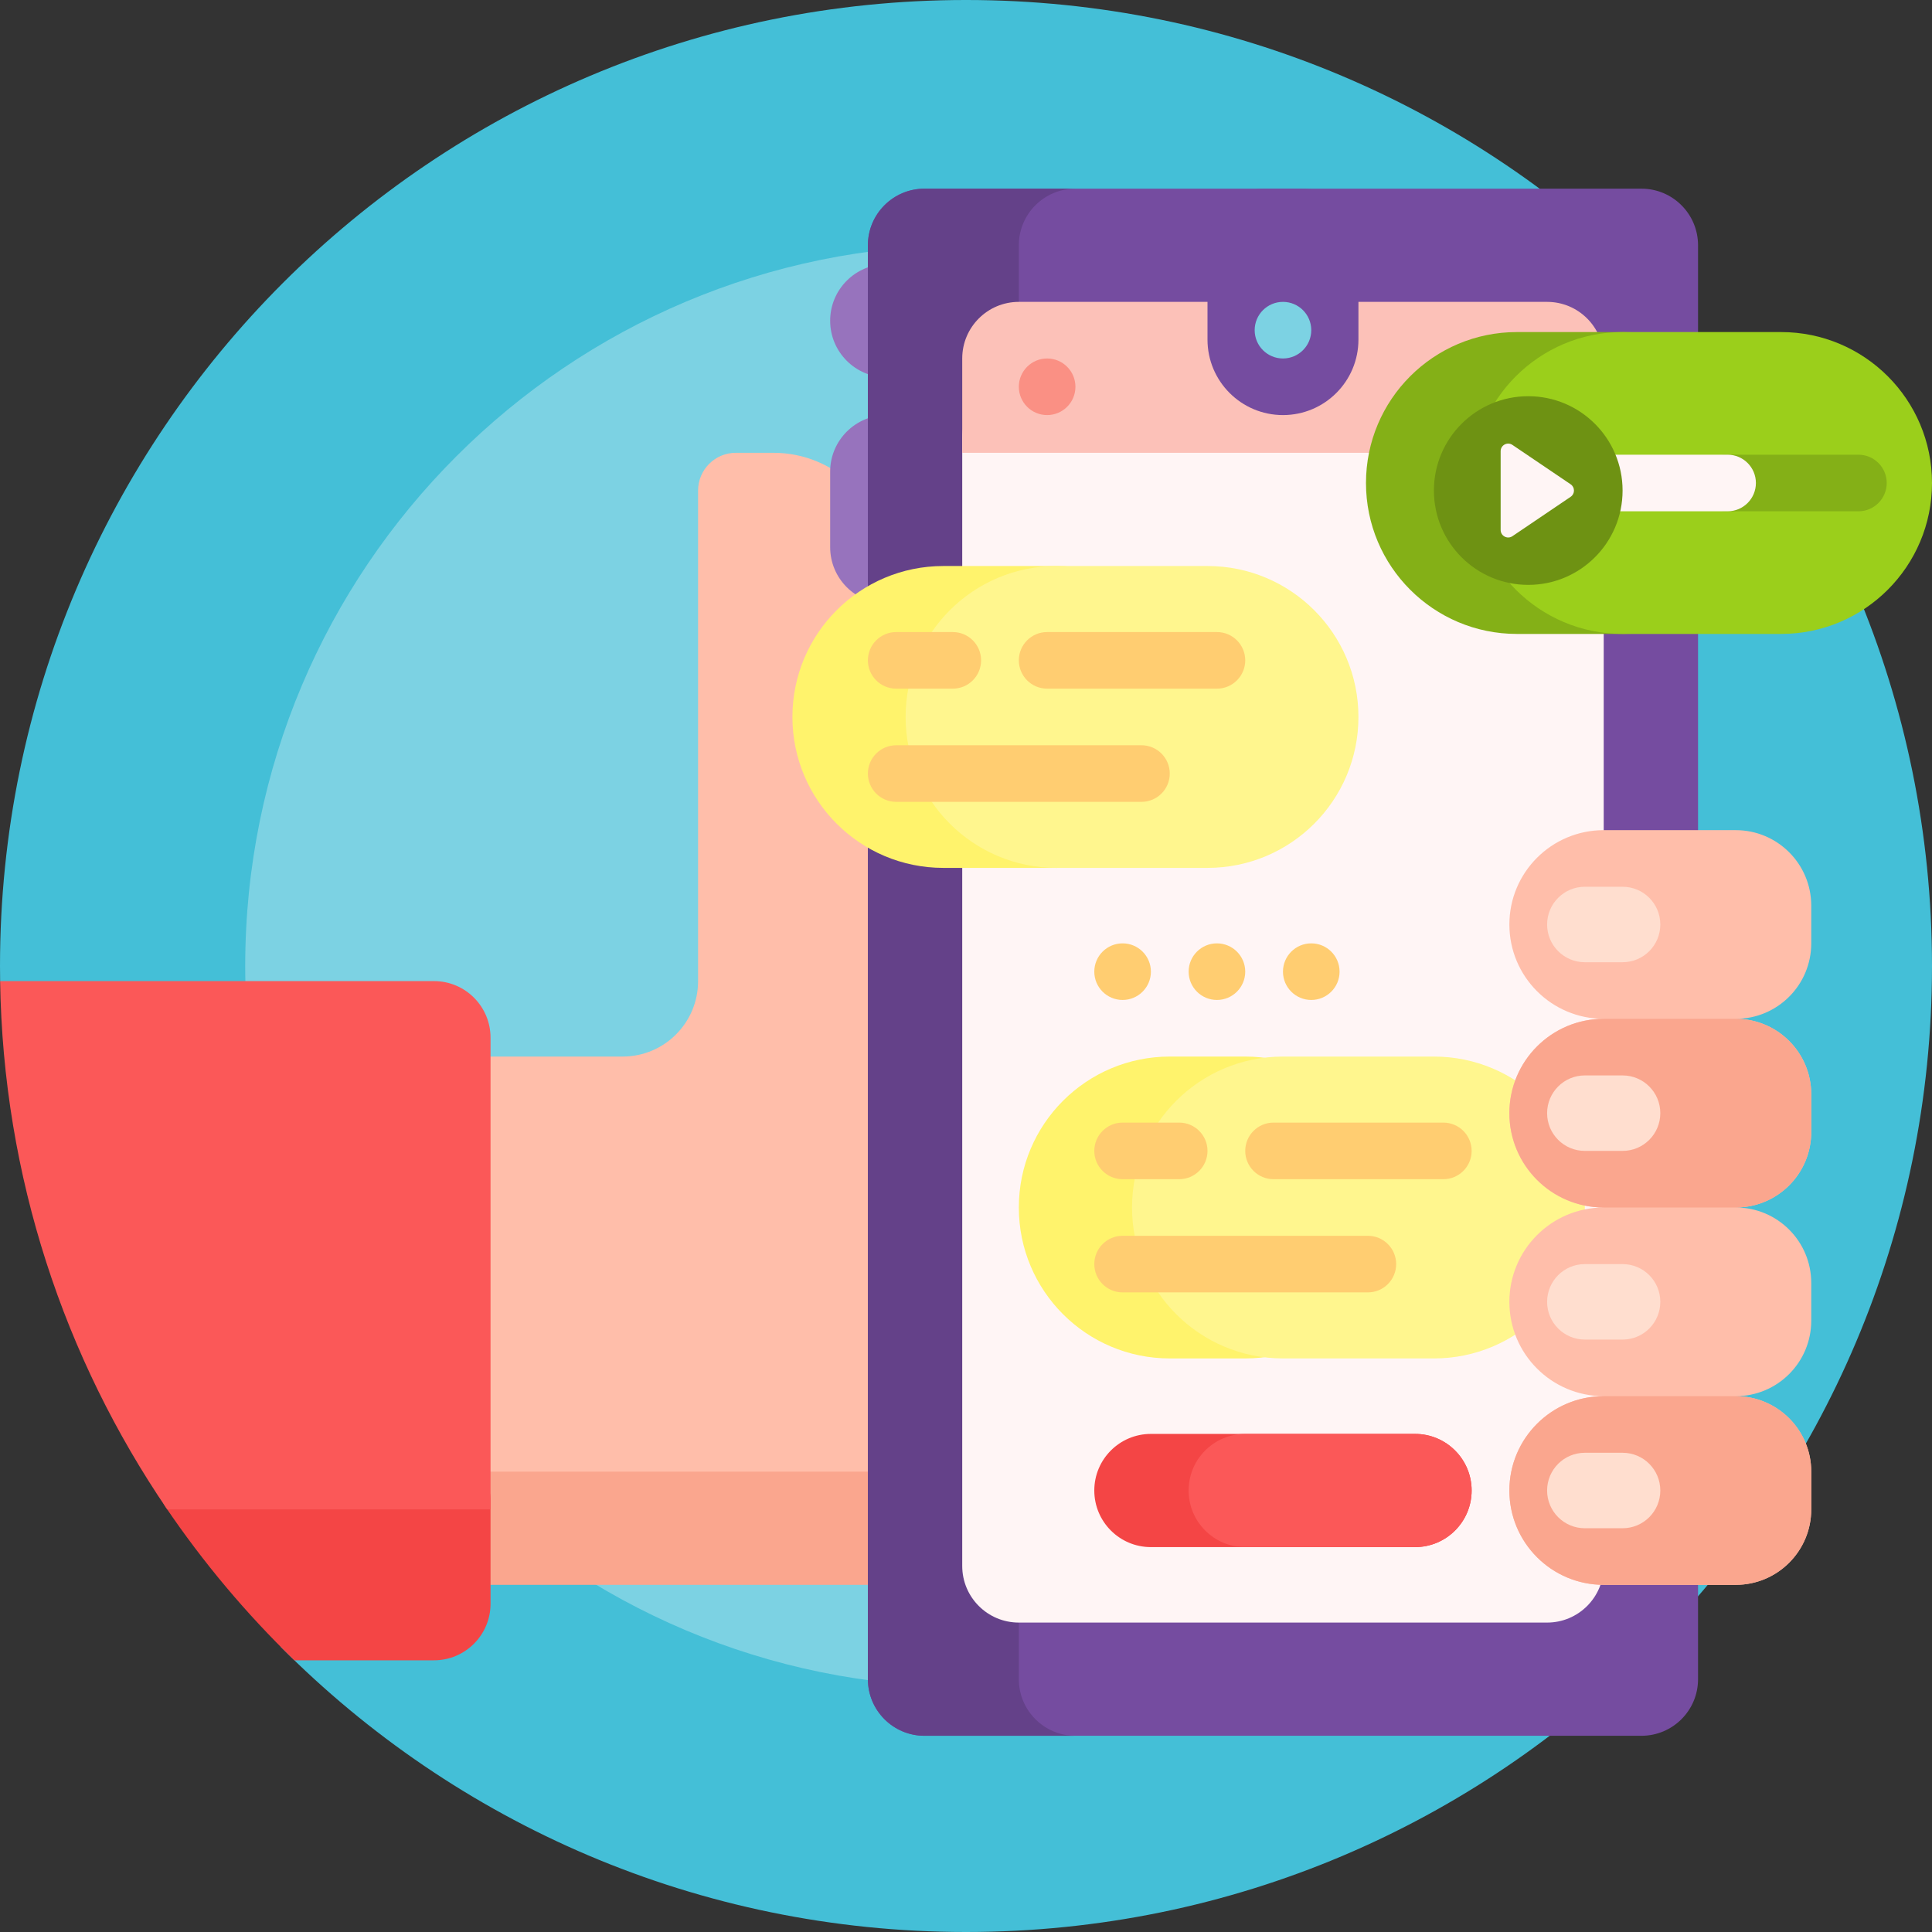 <svg id="Capa_1" enable-background="new 0 0 512 512" height="512" viewBox="0 0 512 512" width="512" xmlns="http://www.w3.org/2000/svg"><rect x="0" y="0" width="512" height="512" fill="#333333" stroke="none"/><g><path d="m512 256c0 141.385-114.615 256-256 256-71.017 0-135.279-28.917-181.655-75.619v-98.4c0-41.838-32.948-75.98-74.313-77.895-.021-1.36-.032-2.722-.032-4.086 0-141.385 114.615-256 256-256s256 114.615 256 256z" fill="#44bfd7"/><path d="m447.015 256c0 105.495-85.521 191.015-191.015 191.015s-191.015-85.52-191.015-191.015 85.52-191.015 191.015-191.015 191.015 85.52 191.015 191.015z" fill="#7cd2e3"/><path d="m240 280v122h-160v-122h85c11.046 0 20-8.954 20-20v-130c0-5.523 4.477-10 10-10h10c16.569 0 30 13.431 30 30v130z" fill="#ffbeaa"/><path d="m240 420h-160v-30h160z" fill="#faa68e"/><path d="m130 397.167v27.833c0 8.284-6.716 15-15 15h-36.989c-12.756-12.342-24.233-25.999-34.212-40.752-2.661-3.934.185-9.248 4.934-9.248h74.099c3.959 0 7.168 3.209 7.168 7.167z" fill="#f44545"/><path d="m130 275v125h-85.69c-27.263-40.001-43.485-88.13-44.279-140h114.969c8.284 0 15 6.716 15 15z" fill="#fb5858"/><path d="m290 125v20c0 8.284-6.716 15-15 15h-40c-8.284 0-15-6.716-15-15v-20c0-8.284 6.716-15 15-15h40c8.284 0 15 6.716 15 15zm-55-25h40c8.284 0 15-6.716 15-15s-6.716-15-15-15h-40c-8.284 0-15 6.716-15 15s6.716 15 15 15z" fill="#9773bd"/><path d="m435 460h-190c-8.284 0-15-6.716-15-15v-380c0-8.284 6.716-15 15-15h190c8.284 0 15 6.716 15 15v380c0 8.284-6.716 15-15 15z" fill="#754ca0"/><path d="m285 460h-40c-8.284 0-15-6.716-15-15v-380c0-8.284 6.716-15 15-15h40c-8.284 0-15 6.716-15 15v380c0 8.284 6.716 15 15 15z" fill="#644189"/><path d="m410 430h-140c-8.284 0-15-6.716-15-15v-299c0-8.284 6.716-15 15-15h140c8.284 0 15 6.716 15 15v299c0 8.284-6.716 15-15 15z" fill="#fff5f5"/><path d="m425 120h-170v-25c0-8.284 6.716-15 15-15h140c8.284 0 15 6.716 15 15z" fill="#fcc1b8"/><path d="m277.5 110c-4.142 0-7.5-3.358-7.5-7.5 0-4.142 3.358-7.5 7.5-7.5 4.142 0 7.5 3.358 7.5 7.5 0 4.142-3.358 7.5-7.5 7.5z" fill="#fa9084"/><path d="m340 110c-11.046 0-20-8.954-20-20v-25c0-8.284 6.716-15 15-15h10c8.284 0 15 6.716 15 15v25c0 11.046-8.954 20-20 20z" fill="#754ca0"/><path d="m347.5 87.5c0 4.142-3.358 7.5-7.5 7.5s-7.5-3.358-7.5-7.5 3.358-7.5 7.5-7.5 7.5 3.358 7.5 7.5z" fill="#7cd2e3"/><path d="m375 410h-70c-8.284 0-15-6.716-15-15 0-8.284 6.716-15 15-15h70c8.284 0 15 6.716 15 15 0 8.284-6.716 15-15 15z" fill="#f44545"/><path d="m375 410h-45c-8.284 0-15-6.716-15-15 0-8.284 6.716-15 15-15h45c8.284 0 15 6.716 15 15 0 8.284-6.716 15-15 15z" fill="#fb5858"/><path d="m280 230h-30c-22.091 0-40-17.909-40-40 0-22.091 17.909-40 40-40h30c22.091 0 40 17.909 40 40 0 22.091-17.909 40-40 40zm50 50h-20c-22.091 0-40 17.909-40 40 0 22.091 17.909 40 40 40h20c22.091 0 40-17.909 40-40 0-22.091-17.909-40-40-40z" fill="#fff36c"/><path d="m380 360h-40c-22.091 0-40-17.909-40-40 0-22.091 17.909-40 40-40h40c22.091 0 40 17.909 40 40 0 22.091-17.909 40-40 40zm-20-170c0-22.091-17.909-40-40-40h-40c-22.091 0-40 17.909-40 40 0 22.091 17.909 40 40 40h40c22.091 0 40-17.909 40-40z" fill="#fff68e"/><path d="m297.5 265c-4.142 0-7.5-3.358-7.5-7.5 0-4.142 3.358-7.5 7.5-7.5 4.142 0 7.5 3.358 7.5 7.5 0 4.142-3.358 7.5-7.5 7.5zm32.5-7.5c0-4.142-3.358-7.5-7.5-7.5-4.142 0-7.5 3.358-7.5 7.5 0 4.142 3.358 7.5 7.5 7.5 4.142 0 7.5-3.358 7.5-7.5zm25 0c0-4.142-3.358-7.5-7.5-7.5-4.142 0-7.5 3.358-7.5 7.5 0 4.142 3.358 7.5 7.5 7.5 4.142 0 7.5-3.358 7.5-7.5zm7.5 70h-65c-4.142 0-7.5 3.358-7.5 7.5 0 4.142 3.358 7.5 7.5 7.5h65c4.142 0 7.5-3.358 7.5-7.5 0-4.142-3.358-7.5-7.5-7.5zm-50-30h-15c-4.142 0-7.5 3.358-7.5 7.5 0 4.142 3.358 7.5 7.5 7.5h15c4.142 0 7.5-3.358 7.5-7.5 0-4.142-3.358-7.5-7.5-7.5zm70 0h-45c-4.142 0-7.5 3.358-7.5 7.5 0 4.142 3.358 7.5 7.5 7.5h45c4.142 0 7.5-3.358 7.5-7.5 0-4.142-3.358-7.5-7.5-7.5zm-80-100h-65c-4.142 0-7.5 3.358-7.5 7.5 0 4.142 3.358 7.5 7.5 7.5h65c4.142 0 7.5-3.358 7.5-7.5 0-4.142-3.358-7.5-7.5-7.5zm-50-30h-15c-4.142 0-7.5 3.358-7.5 7.5 0 4.142 3.358 7.5 7.5 7.5h15c4.142 0 7.5-3.358 7.5-7.5 0-4.142-3.358-7.5-7.5-7.5zm70 0h-45c-4.142 0-7.5 3.358-7.5 7.5 0 4.142 3.358 7.5 7.5 7.5h45c4.142 0 7.5-3.358 7.5-7.5 0-4.142-3.358-7.5-7.5-7.5z" fill="#ffcd71"/><path d="m430 168h-28c-22.091 0-40-17.909-40-40 0-22.091 17.909-40 40-40h28c22.091 0 40 17.909 40 40 0 22.091-17.909 40-40 40z" fill="#84b017"/><path d="m472 168h-42c-22.091 0-40-17.909-40-40 0-22.091 17.909-40 40-40h42c22.091 0 40 17.909 40 40 0 22.091-17.909 40-40 40z" fill="#9bcf1b"/><path d="m500 128c0 4.142-3.358 7.5-7.5 7.5h-35c-4.142 0-7.5-3.358-7.5-7.5 0-4.142 3.358-7.5 7.5-7.5h35c4.142 0 7.5 3.358 7.5 7.5z" fill="#84b017"/><path d="m465.333 128c0 4.142-3.358 7.5-7.5 7.5h-38.5c-4.142 0-7.5-3.358-7.5-7.5 0-4.142 3.358-7.5 7.5-7.5h38.5c4.142 0 7.5 3.358 7.5 7.5z" fill="#fff5f5"/><path d="m430 130c0 13.807-11.193 25-25 25s-25-11.193-25-25 11.193-25 25-25 25 11.193 25 25z" fill="#6e9213"/><path d="m416.238 131.657-15.431 10.438c-1.328.898-3.121-.053-3.121-1.657v-20.877c0-1.604 1.792-2.555 3.121-1.657l15.431 10.438c1.173.795 1.173 2.521 0 3.315z" fill="#fff5f5"/><path d="m460 270c11.046 0 20 8.954 20 20v10c0 11.046-8.954 20-20 20 11.046 0 20 8.954 20 20v10c0 11.046-8.954 20-20 20 11.046 0 20 8.954 20 20v10c0 11.046-8.954 20-20 20h-35c-13.807 0-25-11.193-25-25 0-13.807 11.193-25 25-25-13.807 0-25-11.193-25-25 0-13.807 11.193-25 25-25-13.807 0-25-11.193-25-25 0-13.807 11.193-25 25-25-13.807 0-25-11.193-25-25 0-13.807 11.193-25 25-25h35c11.046 0 20 8.954 20 20v10c0 11.046-8.954 20-20 20z" fill="#ffbeaa"/><path d="m460 320h-35c-13.807 0-25-11.193-25-25 0-13.807 11.193-25 25-25h35c11.046 0 20 8.954 20 20v10c0 11.046-8.954 20-20 20zm20 80v-10c0-11.046-8.954-20-20-20h-35c-13.807 0-25 11.193-25 25 0 13.807 11.193 25 25 25h35c11.046 0 20-8.954 20-20z" fill="#faa68e"/><path d="m410 245c0-5.523 4.477-10 10-10h10c5.523 0 10 4.477 10 10s-4.477 10-10 10h-10c-5.523 0-10-4.477-10-10zm20 40h-10c-5.523 0-10 4.477-10 10s4.477 10 10 10h10c5.523 0 10-4.477 10-10s-4.477-10-10-10zm0 50h-10c-5.523 0-10 4.477-10 10s4.477 10 10 10h10c5.523 0 10-4.477 10-10s-4.477-10-10-10zm0 50h-10c-5.523 0-10 4.477-10 10s4.477 10 10 10h10c5.523 0 10-4.477 10-10s-4.477-10-10-10z" fill="#ffdecf"/></g></svg>